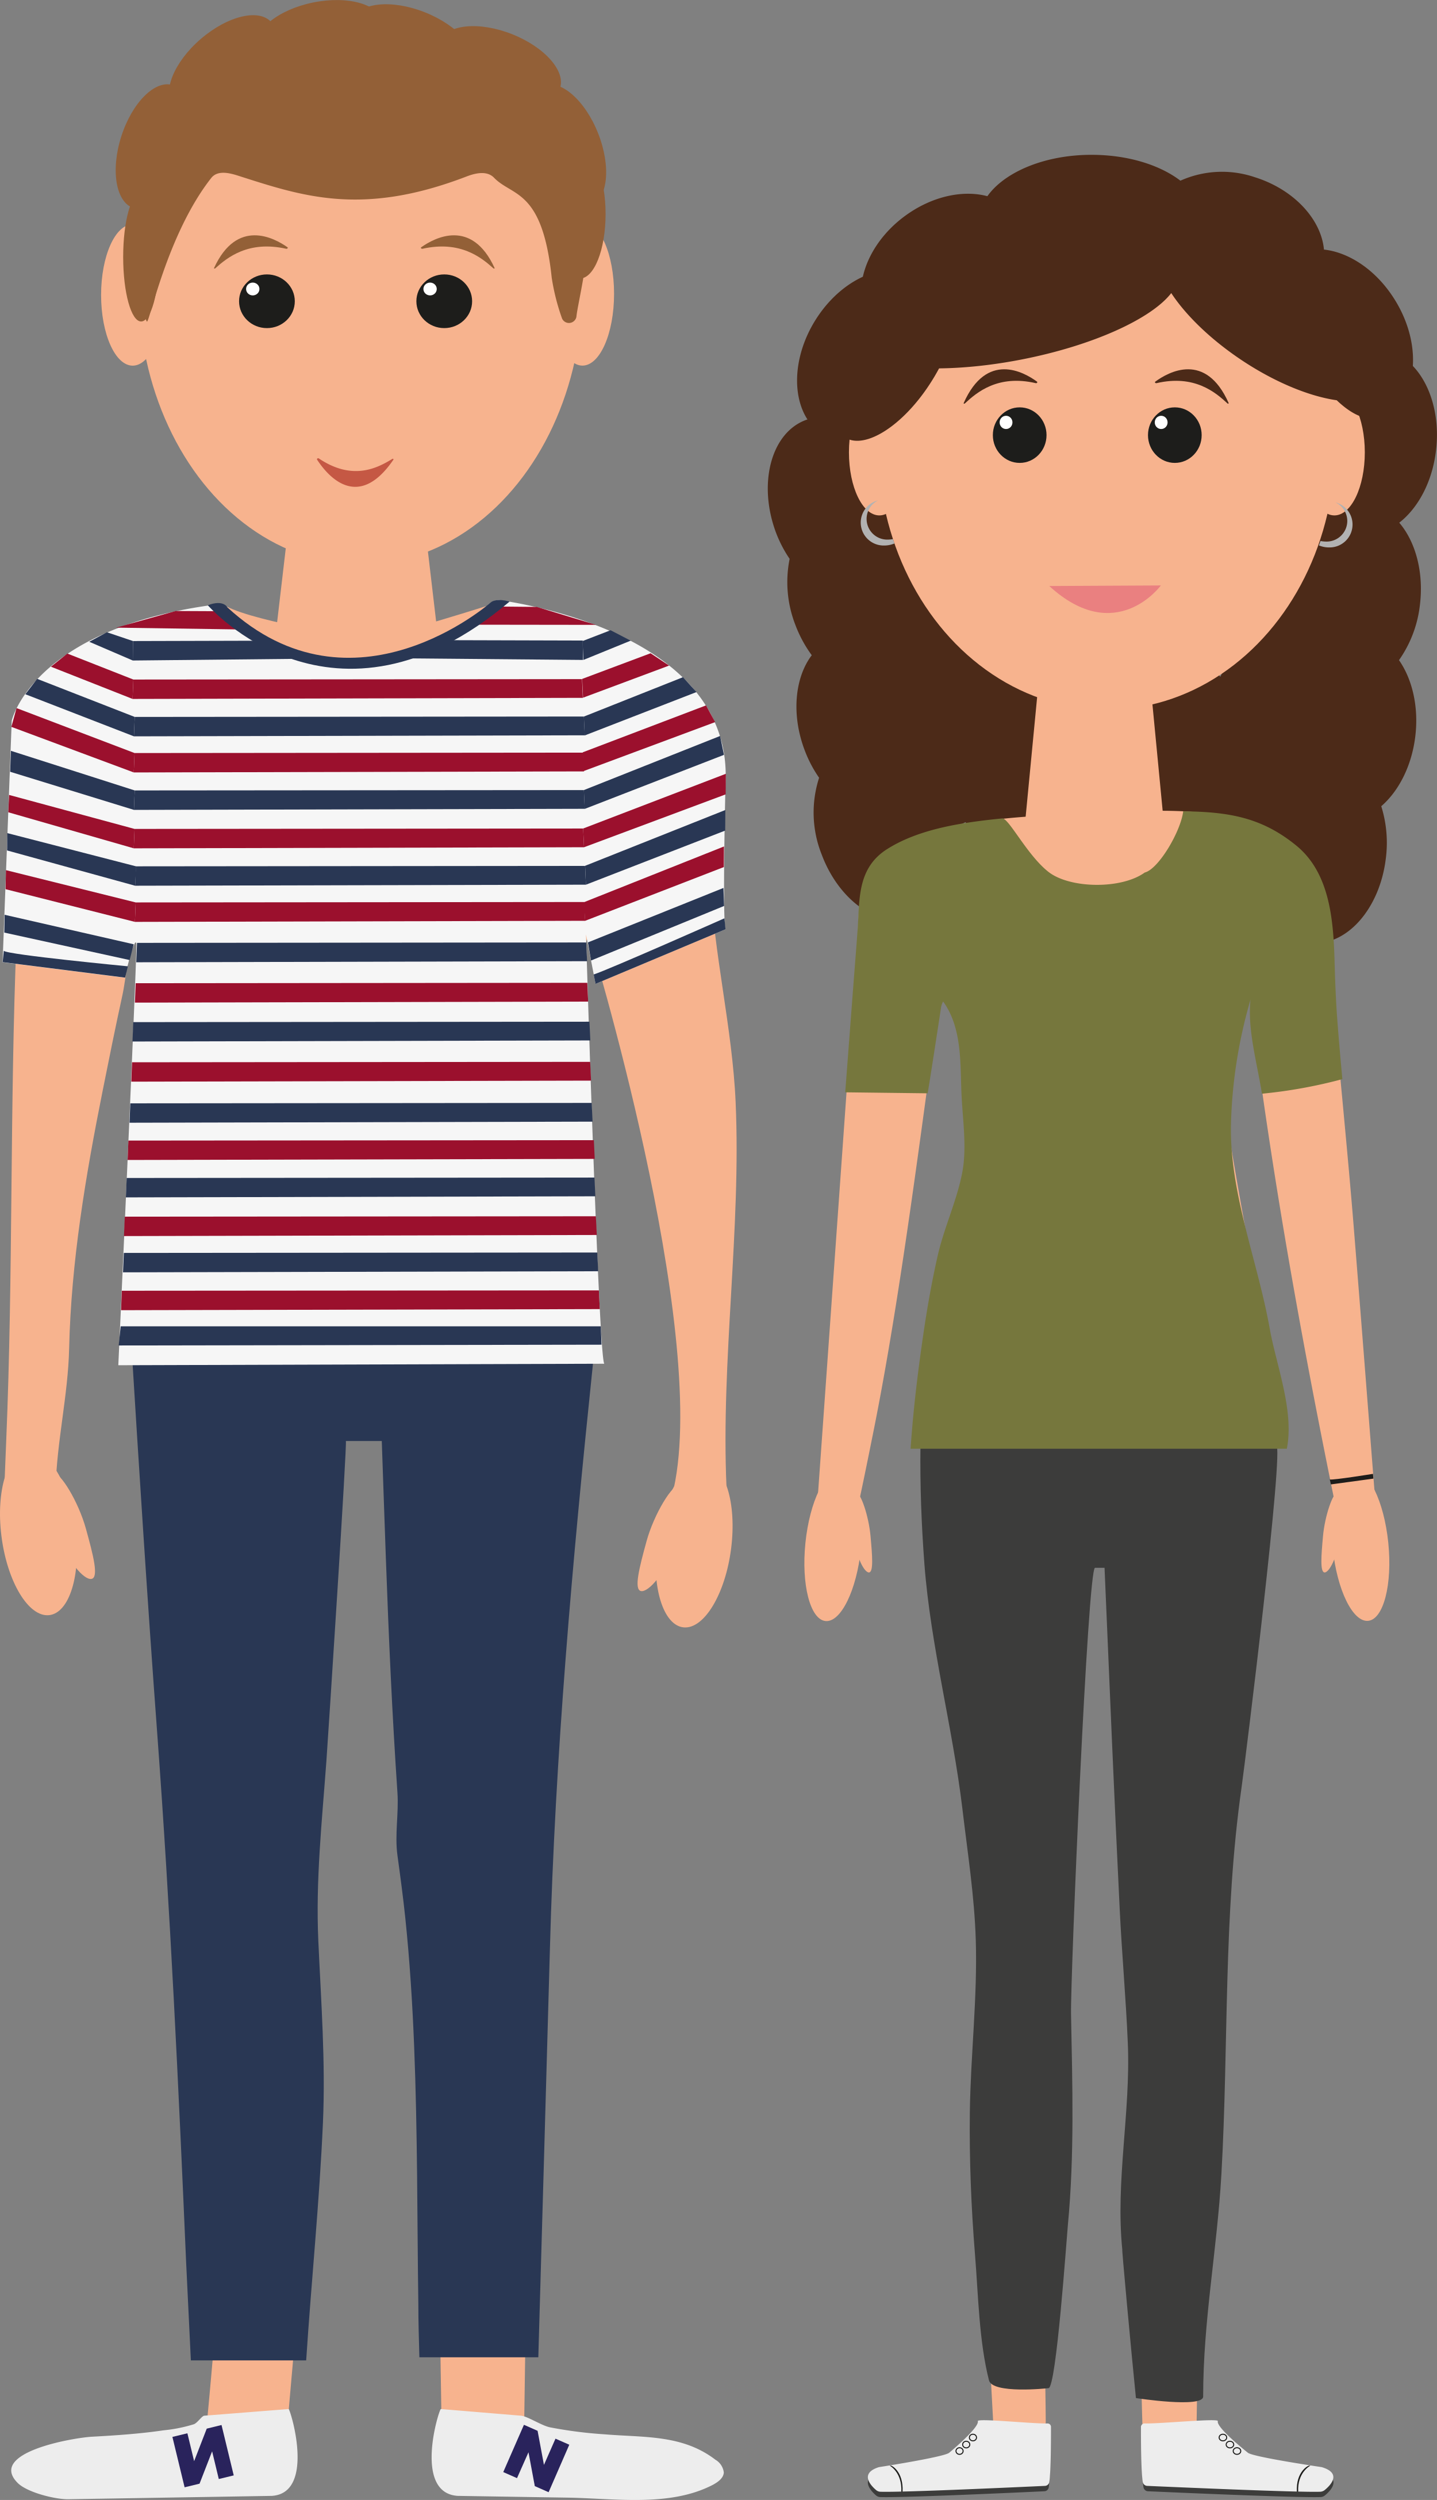 <svg xmlns="http://www.w3.org/2000/svg" viewBox="0 0 277.89 483.3"><rect x="0" y="0" width="277.89" height="483.3" fill="#808080" stroke="none"/><g id="Nico"><path d="M144.76,598.17c0,1.32-1.65,18.86-1.65,18.86l15.55.66,2-22.83Z" transform="translate(-103.31 -146.28)" style="fill:#f7b38e"/><polygon points="85.12 451.89 85.45 472.4 101.33 471.08 101.66 448.58 85.12 451.89" style="fill:#f7b38e"/><path d="M188.55,612c-.48.46-5.28,16.26,3.29,16.79l21.27.34c9.1.15,19.69,1.84,28-2.45,1-.53,2.12-1.31,2.17-2.42a3.28,3.28,0,0,0-1.61-2.45c-6.39-4.9-13.77-4.28-21.42-4.92a84,84,0,0,1-10.62-1.36c-1.6-.34-4.31-2.13-5.56-2.24Z" transform="translate(-103.31 -146.28)" style="fill:#ededed"/><path d="M159.13,612c.47.46,5.17,16.26-3.26,16.79l-39.44.65c-2.6,0-7.92-1.34-9.72-3.17-5.84-5.91,10.88-8.73,14.41-8.92,4.6-.25,9.22-.56,13.78-1.23a29.38,29.38,0,0,0,5.9-1.18c.67-.24,1.56-1.61,2-1.65Z" transform="translate(-103.31 -146.28)" style="fill:#ededed"/><ellipse cx="69.74" cy="55.67" rx="42.93" ry="53.47" style="fill:#f7b38e"/><polygon points="85.08 126.44 52.87 126.44 56.4 96.29 81.54 96.29 85.08 126.44" style="fill:#f7b38e"/><ellipse cx="112.64" cy="56.8" rx="6.11" ry="13.88" style="fill:#f7b38e"/><ellipse cx="25.66" cy="57.03" rx="6.11" ry="13.66" style="fill:#f7b38e"/><path d="M103.59,443.26c1.11,8.79,5.21,15.63,9.17,15.27s6.26-7.78,5.15-16.57-5.21-15.63-9.17-15.27-6.26,7.78-5.15,16.57" transform="translate(-103.31 -146.28)" style="fill:#f7b38e"/><path d="M119.92,441.8c1.43,5.15,2.53,9.43,1.09,9.72s-4.85-3.54-6.27-8.69-2.67-11.54-1.24-11.83S118.5,436.65,119.92,441.8Z" transform="translate(-103.31 -146.28)" style="fill:#f7b38e"/><path d="M244.7,445.62c-1.11,8.79-5.22,15.63-9.17,15.27s-6.26-7.78-5.15-16.57,5.21-15.63,9.17-15.27,6.26,7.78,5.15,16.57" transform="translate(-103.31 -146.28)" style="fill:#f7b38e"/><path d="M228.36,444.16c-1.42,5.15-2.52,9.43-1.09,9.71s4.86-3.53,6.28-8.68,2.67-11.55,1.24-11.83S229.79,439,228.36,444.16Z" transform="translate(-103.31 -146.28)" style="fill:#f7b38e"/><path d="M140.22,602.6h22.3c1-15.31,2.56-30.61,3.24-45.93.52-11.72-.36-23.43-.89-35.14s.69-23,1.55-34.67c.32-4.38,4.07-62,3.77-62h6.95c.53,15.11,1,30.23,1.73,45.34q.54,11.34,1.3,22.67c.27,4-.55,8.09,0,12.1s1.1,8.07,1.52,12.12c.86,8.26,1.38,16.54,1.71,24.82s.48,16.63.57,25,.12,16.6.24,24.91c0,3.38.11,6.77.2,10.16,0,.22,0,.44,0,.66V602h23q1.14-39.42,2.24-78.84c1-37.46,4.36-75.13,8.25-112.47.28-2.74.49-5.52,1-8.25l-90.33,1.42c1.6,25.92,3.24,51.84,5.16,77.74,2.51,34,4.1,67.92,5.57,101.95Z" transform="translate(-103.31 -146.28)" style="fill:#293754"/><path d="M210,409s4.34-78,7.17-82.06c0,0,23.29,75.87,16.43,107.11l10.2-.36c-1.08-24.43,2.85-49.86,1.77-74.3-.63-14.4-4.27-28.81-4.9-43.22-.48-11,0-26.09-9.23-35.18-10.64-10.53-16.09-16.74-31.9-18.24,0,0-21.63,7-25.72,7,0,0-20.7-3.11-26.7-6.23-2.54-1.31-14.55,3.8-17.78,5.11-8.56,3.48-18.16,8.86-20.2,17.33-1.4,5.87-.46,13-.71,19-.31,7.58-1.62,15.16-1.92,22.73-1.32,32.39-.64,64.78-2,97.17l-.37,9.19h9.93c.2-9,2.41-18.05,2.61-27.07.39-16.81,3.19-33.41,6.53-50.07,1.21-6.07,2.44-12.13,3.76-18.18.76-3.44.91-8.29,2.94-11.42,0,0-1.61,81.48-2.91,82.59" transform="translate(-103.31 -146.28)" style="fill:#f7b38e"/><ellipse cx="51.62" cy="58.24" rx="5.39" ry="5.19" style="fill:#1d1d1b"/><ellipse cx="48.88" cy="55.87" rx="1.29" ry="1.24" style="fill:#fff"/><ellipse cx="85.91" cy="58.24" rx="5.39" ry="5.19" style="fill:#1d1d1b"/><ellipse cx="83.17" cy="55.87" rx="1.29" ry="1.24" style="fill:#fff"/><path d="M164.64,235.16c2,3.06,7.85,10.07,14.74,0a.13.13,0,0,0-.19-.17c-2.82,1.72-7.64,4.34-14.22-.08C164.77,234.77,164.51,235,164.64,235.16Z" transform="translate(-103.31 -146.28)" style="fill:#c55844"/><path d="M179.78,157.94c1.38,1.7-23.91,1.71-27,2.52,0,0-20.79,3.87-20.19,16.9.05.51-3.13,27.19-.89,31.07.43.74,3.8-16.72,12.45-27.73,1.15-1.47,3.22-1.08,5.07-.5,12.52,4,24,8,44.31.2,1.84-.71,4-1.14,5.33.25,3.56,3.68,9.33,2.13,11.14,19.3a42.18,42.18,0,0,0,2,7.9,1.46,1.46,0,0,0,2.55.22h0a1.32,1.32,0,0,0,.24-.66c.44-4.41,8-31.76-3.26-44.57" transform="translate(-103.31 -146.28)" style="fill:#936037"/><path d="M147.28,263.69c3.89,3.93,23.52,21.07,50.91-.85a2.43,2.43,0,0,1,1.87-.52c6.88,1,45,7.7,43.55,35.38,0,0-.63,26.35,0,28.23l-25.13,10.55-1.85-9.56s2.49,83.13,3.56,83l-94,.29s3.44-74.68,3.49-81c0-.19,0-.32,0-.38-.16-2.12-2.19,5.79-2.19,6.47l-23.68-3,1.77-46.7s4.06-18,39.91-22.51A2.16,2.16,0,0,1,147.28,263.69Z" transform="translate(-103.31 -146.28)" style="fill:#f6f6f6"/><path d="M158.9,194.08c-2.58-1.83-9.75-5.66-14.19,4-.05.12.12.17.22.08,2.34-2.1,6.41-5.42,13.71-3.79C158.86,194.41,159.07,194.2,158.9,194.08Z" transform="translate(-103.31 -146.28)" style="fill:#936037"/><path d="M184.77,194.08c2.58-1.83,9.74-5.66,14.18,4,.05.12-.11.17-.22.08-2.33-2.1-6.41-5.42-13.7-3.79C184.8,194.41,184.59,194.2,184.77,194.08Z" transform="translate(-103.31 -146.28)" style="fill:#936037"/><ellipse cx="132.92" cy="174.62" rx="12.47" ry="6.46" transform="translate(-177.21 101.73) rotate(-72.26)" style="fill:#936037"/><ellipse cx="27.29" cy="49.68" rx="3.47" ry="12.47" style="fill:#936037"/><ellipse cx="146.33" cy="158.72" rx="12.47" ry="6.46" transform="translate(-171.45 -12.17) rotate(-40.78)" style="fill:#936037"/><ellipse cx="169.5" cy="158.49" rx="23.51" ry="6.46" transform="translate(-115.69 -131.91) rotate(-4.68)" style="fill:#936037"/><ellipse cx="165.16" cy="153.09" rx="12.47" ry="6.46" transform="translate(-130.46 -110.38) rotate(-11.47)" style="fill:#936037"/><ellipse cx="183.08" cy="154.64" rx="6.46" ry="12.47" transform="translate(-131.36 121.75) rotate(-68.42)" style="fill:#936037"/><ellipse cx="199.95" cy="158.88" rx="6.46" ry="12.47" transform="translate(-124.64 140.11) rotate(-68.42)" style="fill:#936037"/><ellipse cx="212.99" cy="174.44" rx="6.46" ry="12.47" transform="translate(-152.42 -56.12) rotate(-21.49)" style="fill:#936037"/><ellipse cx="112.15" cy="41.37" rx="4.96" ry="12.47" style="fill:#936037"/><path d="M204.63,615.05l2.64,1.16,1.23,6.59,2.23-5.07,2.67,1.17-4,9.18-2.67-1.18-1.22-6.54-2.22,5-2.66-1.17Z" transform="translate(-103.31 -146.28)" style="fill:#29235c"/><path d="M146.15,615.09l-2.86.7-2.44,6.29-1.3-5.39-2.9.7,2.36,9.74,2.89-.7,2.43-6.25,1.29,5.35,2.89-.7Z" transform="translate(-103.31 -146.28)" style="fill:#29235c"/><path d="M103.83,332.28l23.68,3,.53-2.19s-23.38-2.24-24-3Z" transform="translate(-103.31 -146.28)" style="fill:#293754"/><path d="M218.12,334.67l.36,1.81,25.13-10.55-.21-2.12S221.14,333.68,218.12,334.67Z" transform="translate(-103.31 -146.28)" style="fill:#293754"/><polygon points="22.95 260.11 23.34 256.41 116.18 256.41 116.32 259.96 22.95 260.11" style="fill:#293754"/><polygon points="23.41 253.29 23.56 249.53 115.81 249.46 115.99 253.08 23.41 253.29" style="fill:#9b102d"/><polygon points="23.97 238.96 24.13 235.21 115.23 235.13 115.41 238.75 23.97 238.96" style="fill:#9b102d"/><polygon points="24.68 224.25 24.83 220.5 114.84 220.42 115.01 224.04 24.68 224.25" style="fill:#9b102d"/><polygon points="25.39 209.11 25.54 205.36 114.13 205.28 114.3 208.91 25.39 209.11" style="fill:#9b102d"/><polygon points="26.09 193.83 26.24 190.08 113.57 190 113.74 193.63 26.09 193.83" style="fill:#9b102d"/><polygon points="26.09 178.22 26.24 174.46 113 174.38 113.16 178.01 26.09 178.22" style="fill:#9b102d"/><polygon points="25.87 164 26.02 160.25 112.77 160.17 112.94 163.79 25.87 164" style="fill:#9b102d"/><polygon points="23.79 245.97 23.95 242.22 115.5 242.14 115.68 245.76 23.79 245.97" style="fill:#293754"/><polygon points="24.34 231.48 24.5 227.73 114.96 227.65 115.13 231.27 24.34 231.48" style="fill:#293754"/><polygon points="25.05 217.05 25.2 213.3 114.42 213.22 114.59 216.84 25.05 217.05" style="fill:#293754"/><polygon points="25.62 201.35 25.77 197.6 113.99 197.52 114.16 201.14 25.62 201.35" style="fill:#293754"/><polygon points="26.35 186.03 26.5 182.28 113.36 182.2 113.53 185.82 26.35 186.03" style="fill:#293754"/><polygon points="26.13 171.23 26.28 167.48 113.14 167.4 113.31 171.03 26.13 171.23" style="fill:#293754"/><polygon points="25.9 156.57 26.05 152.81 112.91 152.74 113.08 156.36 25.9 156.57" style="fill:#293754"/><polygon points="25.87 149.33 26.02 145.58 112.77 145.5 112.94 149.13 25.87 149.33" style="fill:#9b102d"/><polygon points="25.64 135.12 25.79 131.37 112.55 131.29 112.71 134.91 25.64 135.12" style="fill:#9b102d"/><polygon points="25.9 142.35 26.05 138.6 112.91 138.52 113.08 142.15 25.9 142.35" style="fill:#293754"/><polygon points="25.68 127.69 25.72 123.93 52.11 123.86 57.16 127.37 25.68 127.69" style="fill:#293754"/><polygon points="113.69 182.19 114.3 185.69 140.03 175.14 139.9 171.66 113.69 182.19" style="fill:#293754"/><polygon points="113.16 178.01 139.98 167.62 140.01 163.64 112.89 174.43 113.16 178.01" style="fill:#9b102d"/><polygon points="113.31 171.03 140.24 160.57 140.27 156.59 113.15 167.38 113.31 171.03" style="fill:#293754"/><polygon points="113.07 156.38 140 145.93 139.25 142.28 112.91 152.74 113.07 156.38" style="fill:#293754"/><polygon points="113.07 142.18 134.69 133.79 132.07 130.92 112.91 138.53 113.07 142.18" style="fill:#293754"/><polygon points="112.82 127.58 121.97 123.85 118.07 121.84 112.66 123.93 112.82 127.58" style="fill:#293754"/><polygon points="112.94 163.79 140.33 153.57 140.37 149.59 112.77 160.17 112.94 163.79" style="fill:#9b102d"/><polygon points="112.85 149.07 138.29 139.6 136.53 136.37 112.69 145.44 112.85 149.07" style="fill:#9b102d"/><polygon points="112.75 134.88 129.39 128.67 125.81 126.29 112.58 131.25 112.75 134.88" style="fill:#9b102d"/><polygon points="112.74 127.58 112.69 123.83 83.3 123.75 77.68 127.27 112.74 127.58" style="fill:#293754"/><polygon points="115.26 120.8 103.79 117.33 95.4 117.25 92.19 120.77 115.26 120.8" style="fill:#9b102d"/><polygon points="22.46 121.34 33.99 118.12 42.59 118.16 45.87 121.68 22.46 121.34" style="fill:#9b102d"/><path d="M143.5,263.29s24.31,28.09,58.35-.71c0,0-2.64-.82-3.73.24,0,0-26.48,23.32-50.84.87C147.28,263.69,146.51,262.13,143.5,263.29Z" transform="translate(-103.31 -146.28)" style="fill:#293754"/><polygon points="25.86 182.55 25.07 185.6 0.83 180.29 0.9 176.85 25.86 182.55" style="fill:#293754"/><polygon points="26.09 178.22 1.08 171.9 1.15 168.22 26.24 174.46 26.09 178.22" style="fill:#9b102d"/><polygon points="26.13 171.23 1.37 164.41 1.41 161.06 26.34 167.49 26.13 171.23" style="fill:#293754"/><polygon points="25.9 156.57 1.96 149.2 2.11 145.15 26.05 152.81 25.9 156.57" style="fill:#293754"/><polygon points="25.9 142.35 4.9 134.21 7.19 131.24 26.05 138.6 25.9 142.35" style="fill:#293754"/><polygon points="25.68 127.69 17.26 124.07 20.68 122.23 25.72 123.93 25.68 127.69" style="fill:#293754"/><polygon points="25.87 164 1.6 157.03 1.76 153.68 26.02 160.25 25.87 164" style="fill:#9b102d"/><polygon points="25.87 149.33 2.2 140.52 3.2 136.89 26.02 145.58 25.87 149.33" style="fill:#9b102d"/><polygon points="25.64 135.12 9.85 128.89 13.03 126.35 25.79 131.37 25.64 135.12" style="fill:#9b102d"/></g><g id="Alina"><ellipse cx="363.72" cy="237.44" rx="18.05" ry="12.72" transform="translate(-16.38 425.91) rotate(-83.55)" style="fill:#eee9d0"/><path d="M381,233.43c1.21-9.89-3.46-18.65-10.43-19.56s-13.59,6.38-14.79,16.27c-.78,6.35.88,12.22,4,15.86a15.32,15.32,0,0,0-2.52,2.51,9.87,9.87,0,0,0-5.56-2.79c-7-.91-13.59,6.38-14.79,16.27a21.81,21.81,0,0,0,2.81,14.26c-.14.28-.28.56-.41.85a9.76,9.76,0,0,0-5.13-2.4c-7-.91-13.59,6.38-14.79,16.27s3.46,18.65,10.43,19.56c3.46.45,6.83-1.12,9.5-4,.27,7.2,3.67,13.19,8.61,15,1.87,3.87,4.9,6.55,8.58,7,7,.91,13.59-6.37,14.79-16.26a23.67,23.67,0,0,0-.88-10.13c3.35-2.89,5.88-7.74,6.58-13.48s-.59-11.09-3.15-14.76a23,23,0,0,0,4.05-10.71c.77-6.35-.88-12.22-4-15.86C377.52,244.52,380.28,239.47,381,233.43Z" transform="translate(-103.31 -146.28)" style="fill:#4c2a18"/><ellipse cx="268.06" cy="244.4" rx="12.76" ry="17.98" transform="translate(-168.64 -44.86) rotate(-19.14)" style="fill:#eee9d0"/><path d="M309.31,288.3c-2.19-5.86-6.23-10.16-10.55-11.9,2.82-4.32,3.35-11.06.89-17.62-3.48-9.3-11.6-14.71-18.15-12.08a9.3,9.3,0,0,0-2.89,1.86,24.06,24.06,0,0,0-1.56-8.91c-3.48-9.3-11.61-14.71-18.15-12.08s-9,12.29-5.56,21.59a24.37,24.37,0,0,0,2.67,5.16,22.77,22.77,0,0,0,1.1,12.74,24.35,24.35,0,0,0,3.18,5.89c-3.25,4.28-4,11.41-1.38,18.34a24.18,24.18,0,0,0,2.8,5.35,21.87,21.87,0,0,0,.5,14.84c3.48,9.3,11.61,14.71,18.16,12.08,5.57-2.24,8.18-9.57,6.7-17.44a8.76,8.76,0,0,0,2.29-.58c.23-.09.43-.21.65-.31,4,4.46,9.24,6.47,13.75,4.66C310.31,307.26,312.79,297.6,309.31,288.3Z" transform="translate(-103.31 -146.28)" style="fill:#4c2a18"/><ellipse cx="214.01" cy="86.04" rx="44.21" ry="51.17" style="fill:#f7b38e"/><polygon points="225.32 161.76 197.97 161.76 200.97 130.54 222.32 130.54 225.32 161.76" style="fill:#f7b38e"/><ellipse cx="170.05" cy="87.45" rx="5.88" ry="12.19" style="fill:#f7b38e"/><path d="M286.2,200.7a5.11,5.11,0,0,0-4.48-.42l-.16-.12c-5.82-4.07-14.91-.67-20.3,7.59s-5,18.26.78,22.33a5.62,5.62,0,0,0,4.88.89c3.83,2.14,11-2.43,16.23-10.5C288.57,212.16,289.94,203.31,286.2,200.7Z" transform="translate(-103.31 -146.28)" style="fill:#4c2a18"/><ellipse cx="292.32" cy="205.05" rx="12.91" ry="8.25" transform="translate(-139.39 198.95) rotate(-58.16)" style="fill:#4c2a18"/><ellipse cx="258.05" cy="87.45" rx="5.88" ry="12.19" style="fill:#f7b38e"/><ellipse cx="197.19" cy="84.12" rx="5.19" ry="5.37" style="fill:#1d1d1b"/><ellipse cx="194.55" cy="81.66" rx="1.24" ry="1.28" style="fill:#fff"/><ellipse cx="227.19" cy="84.12" rx="5.19" ry="5.37" style="fill:#1d1d1b"/><ellipse cx="224.55" cy="81.66" rx="1.24" ry="1.28" style="fill:#fff"/><path d="M306.22,259.57l21.58-.11S319.11,271.38,306.22,259.57Z" transform="translate(-103.31 -146.28)" style="fill:#ea8080"/><path d="M361.73,343.84c-.13-2.25-.23-4.51-.29-6.76-.25-8.71-.14-20.39-7.43-26.81-8.72-7.67-22.94-7.62-34-7-7.6.43-15.34.49-22.92,1.31s-15.92,2.07-22.24,6.34c-5.89,4-5.31,10.61-5.72,16.81q-.37,5.4-.77,10.78l-2.14,30.09-4.46,62.77-1.08,15.09a58.56,58.56,0,0,0,6.25,0c.87-.18,1.68-6.18,1.84-6.87,1.2-5.39,2.29-10.8,3.38-16.22,5.32-26.39,9.26-58.58,13-85.21a4.56,4.56,0,0,1,.44-1.47c3.81,5.62,4.58,19,4.88,25.46a75.93,75.93,0,0,1-1.08,15.56c-1,5.89-3.54,11.58-4.78,17.45-1.3,6.15-2.27,12.37-3.09,18.6-.93,7.12-.89,4.26-1.34,11.43l69-4.33c2.35-7.6.9-3-.36-10.57-2.34-14.08-5.13-28.45-7.48-42.57-1.4-8.42,2.22-23.66,4.49-32-.64,6.23,1.4,20.58,2.19,25.93,3.79,25.78,8.5,51.13,13.74,76.67l1.27,6.19,6.77-1.28c-1.56-19.74-3.07-39.48-4.66-59.21-.68-8.5-1.48-17-2.27-25.48C362.41,353.79,362,348.82,361.73,343.84Z" transform="translate(-103.31 -146.28)" style="fill:#f7b38e"/><ellipse cx="264.43" cy="445.08" rx="14.64" ry="5.4" transform="translate(-308.55 516.59) rotate(-84.16)" style="fill:#f7b38e"/><path d="M271.65,443.19c.35,3.82.6,7-.28,7.08s-2.52-2.95-2.87-6.77-.48-8.52.39-8.61S271.3,439.37,271.65,443.19Z" transform="translate(-103.31 -146.28)" style="fill:#f7b38e"/><ellipse cx="366.39" cy="445.08" rx="5.4" ry="14.64" transform="translate(-146.68 -106.71) rotate(-5.84)" style="fill:#f7b38e"/><path d="M359.16,443.19c-.35,3.82-.59,7,.28,7.08s2.53-2.95,2.88-6.77.48-8.52-.39-8.61S359.51,439.37,359.16,443.19Z" transform="translate(-103.31 -146.28)" style="fill:#f7b38e"/><path d="M294.74,602.75c0,.42,10.63,0,10.63,0s.17,9.3.17,11.83-10.11,1-10.11,1Z" transform="translate(-103.31 -146.28)" style="fill:#f7b38e"/><path d="M334.88,603.56c0,.42-10.93.48-10.93.48s.21,9.3.31,11.83,10.43.53,10.43.53Z" transform="translate(-103.31 -146.28)" style="fill:#f7b38e"/><path d="M260.67,456" transform="translate(-103.31 -146.28)" style="fill:#9b102d"/><path d="M281.31,425.73c-.1,7.66.19,15.36.77,23,1.22,15.83,5.43,31.36,7.33,47.14,1,8.48,2.34,16.94,2.6,25.5.34,11-1,22.19-1.15,33.26-.11,9.2.26,18.39,1,27.54.64,7.82.77,16.68,2.7,24.28.68,2.66,11.18,1.56,11.53,1.51,1.5-.23,3.49-29.07,3.73-31.54,1.29-13.55.87-27.2.61-40.79-.13-6.85,3.23-86.26,4.64-86.26h1.84c.95,22.06,1.85,44.11,2.94,66.16.42,8.59,1.2,17.14,1.56,25.73.57,13.37-2.42,26.71-1.06,40-.18-1,1.57,18.11,2.63,28.62,0,0,13,2,13-.3,0-14.74,2.7-28.35,3.53-43,1.42-25.1.35-49.83,3.9-74.78.73-5.17,8.31-66.2,6.69-66.19Z" transform="translate(-103.31 -146.28)" style="fill:#3c3c3b"/><path d="M282.69,357.64s-.05.78,2.57-16.38a3.85,3.85,0,0,1,.43-1.37c3.81,5.24,3.27,12.41,3.58,18.41.24,4.63,1,9.86.16,14.44-1,5.49-3.54,10.8-4.78,16.27-1.31,5.74-2.28,11.54-3.09,17.35-.94,6.64-1.71,13.32-2.16,20h72.76c1.46-7.35-2.05-16.17-3.31-23.24-2.34-13.13-7.84-26.34-7.49-39.7a94.5,94.5,0,0,1,3.78-23.9c-.64,5.81,1.33,12.48,2.2,18.2a94.94,94.94,0,0,0,15.56-2.82s-.86-9.16-1.14-13.8q-.18-3.17-.29-6.31c-.25-8.12-.13-19-7.43-25-6.54-5.36-12.85-6.59-21.92-6.66-.47,3.87-4.76,11.17-7.44,11.83-4.54,3.28-14.48,3.11-18.61-.12s-7.7-10.46-8.95-10.34c-7.46.75-15.93,1.93-22.24,5.92-5.9,3.72-5.31,9.89-5.73,15.67-.24,3.35-.51,6.7-.77,10.05-.71,9.35-1.62,21.31-1.62,21.31" transform="translate(-103.31 -146.28)" style="fill:#76773d"/><path d="M372.74,203.76c-3.53-5.42-8.65-8.72-13.4-9.23-.53-5.85-5.82-11.64-13.4-14a19.69,19.69,0,0,0-14.36.68c-4-3.06-10.21-5-17.19-5-9.05,0-16.81,3.31-20.14,8-4.51-1.21-10.25-.11-15.33,3.39-6.64,4.57-10.06,11.78-8.85,17.56-2.51,2.13-3.79,4.28-3.43,6.24,1.07,5.89,16.37,7.85,34.17,4.39,13.88-2.7,25.17-7.9,29-12.85,2.87,4.37,7.8,9.15,14,13.22,6.41,4.2,12.89,6.77,18,7.5,3.39,3.22,6.88,4.72,10.16,2.43C377.78,222,378.13,212,372.74,203.76Z" transform="translate(-103.31 -146.28)" style="fill:#4c2a18"/><path d="M360.47,432.3l.21.95,8.22-1.12-.08-.92S361.2,432.44,360.47,432.3Z" transform="translate(-103.31 -146.28)" style="fill:#1d1d1b"/><path d="M292.34,615.38c-.19-.6,10.41.51,13.36.45a.67.67,0,0,1,.74.6c0,2.22,0,8.66-.33,10.76a.9.9,0,0,1-.89.71c-4.3.2-27.57,1.28-31.66,1.12a1.31,1.31,0,0,1-.82-.3c-.94-.81-3.35-3.24.54-4.45,0,0,12.16-1.89,13.49-2.74,0,0,1.2-1,2.5-2.21C290.84,617.84,292.55,616.05,292.34,615.38Z" transform="translate(-103.31 -146.28)" style="fill:#3c3c3b"/><path d="M292.4,614.34c-.18-.6,10.44.51,13.4.45a.67.67,0,0,1,.75.61c0,2.22,0,8.65-.33,10.76a.9.9,0,0,1-.89.7c-4.31.2-27.66,1.28-31.76,1.13a1.35,1.35,0,0,1-.82-.31c-.95-.8-3.36-3.24.54-4.45,0,0,12.19-1.88,13.53-2.74,0,0,1.21-1,2.5-2.21C290.9,616.81,292.61,615,292.4,614.34Z" transform="translate(-103.31 -146.28)" style="fill:#ededed"/><ellipse cx="185.56" cy="473.84" rx="0.69" ry="0.64" style="fill:none;stroke:#1d1d1b;stroke-miterlimit:10;stroke-width:0.2px"/><ellipse cx="186.85" cy="472.59" rx="0.69" ry="0.64" style="fill:none;stroke:#1d1d1b;stroke-miterlimit:10;stroke-width:0.2px"/><ellipse cx="188.15" cy="471.23" rx="0.69" ry="0.64" style="fill:none;stroke:#1d1d1b;stroke-miterlimit:10;stroke-width:0.2px"/><path d="M277.85,628h-.24c.19-3.76-2.23-5.05-2.25-5.06l.26,0C275.73,622.91,278.05,624.06,277.85,628Z" transform="translate(-103.31 -146.28)" style="fill:#1d1d1b"/><path d="M338.88,615.38c.2-.6-10.93.51-14,.45a.7.7,0,0,0-.78.6c0,2.22,0,8.66.35,10.76a.93.93,0,0,0,.93.71c4.51.2,29,1.28,33.26,1.12a1.4,1.4,0,0,0,.86-.3c1-.81,3.51-3.24-.57-4.45,0,0-12.77-1.89-14.17-2.74,0,0-1.26-1-2.62-2.21C340.46,617.84,338.67,616.05,338.88,615.38Z" transform="translate(-103.31 -146.28)" style="fill:#3c3c3b"/><path d="M338.82,614.34c.19-.6-11,.51-14.08.45a.71.71,0,0,0-.79.61c0,2.22,0,8.65.36,10.76a.92.92,0,0,0,.93.7c4.53.2,29.05,1.28,33.36,1.13a1.47,1.47,0,0,0,.86-.31c1-.8,3.53-3.24-.56-4.45,0,0-12.82-1.88-14.22-2.74,0,0-1.27-1-2.63-2.21C340.39,616.81,338.6,615,338.82,614.34Z" transform="translate(-103.31 -146.28)" style="fill:#ededed"/><ellipse cx="239.21" cy="473.84" rx="0.73" ry="0.64" style="fill:none;stroke:#1d1d1b;stroke-miterlimit:10;stroke-width:0.2px"/><ellipse cx="237.85" cy="472.59" rx="0.73" ry="0.64" style="fill:none;stroke:#1d1d1b;stroke-miterlimit:10;stroke-width:0.2px"/><ellipse cx="236.49" cy="471.23" rx="0.73" ry="0.64" style="fill:none;stroke:#1d1d1b;stroke-miterlimit:10;stroke-width:0.2px"/><path d="M354.1,628h.26c-.2-3.76,2.34-5.05,2.36-5.06l-.28,0C356.33,622.91,353.89,624.06,354.1,628Z" transform="translate(-103.31 -146.28)" style="fill:#1d1d1b"/><path d="M303.85,220.06c-2.58-1.89-9.74-5.86-14.18,4.14-.06.12.11.17.22.08,2.33-2.17,6.41-5.62,13.7-3.93C303.82,220.41,304,220.18,303.85,220.06Z" transform="translate(-103.31 -146.28)" style="fill:#4c2a18"/><path d="M326.72,220.06c2.58-1.89,9.75-5.86,14.19,4.14,0,.12-.12.17-.22.08-2.34-2.17-6.41-5.62-13.71-3.93C326.76,220.41,326.55,220.18,326.72,220.06Z" transform="translate(-103.31 -146.28)" style="fill:#4c2a18"/><path d="M276,250.5a6.42,6.42,0,0,1-1.13.1,4,4,0,0,1-1.74-7.59,4.43,4.43,0,0,0,1.16,8.73,5.14,5.14,0,0,0,2-.4Z" transform="translate(-103.31 -146.28)" style="fill:#b2b2b2"/><path d="M358.67,250.87a6.37,6.37,0,0,0,1.13.11,4,4,0,0,0,4.05-4,4,4,0,0,0-2.31-3.59,4.43,4.43,0,0,1-1.17,8.72,5.05,5.05,0,0,1-2-.39Z" transform="translate(-103.31 -146.28)" style="fill:#b2b2b2"/></g></svg>